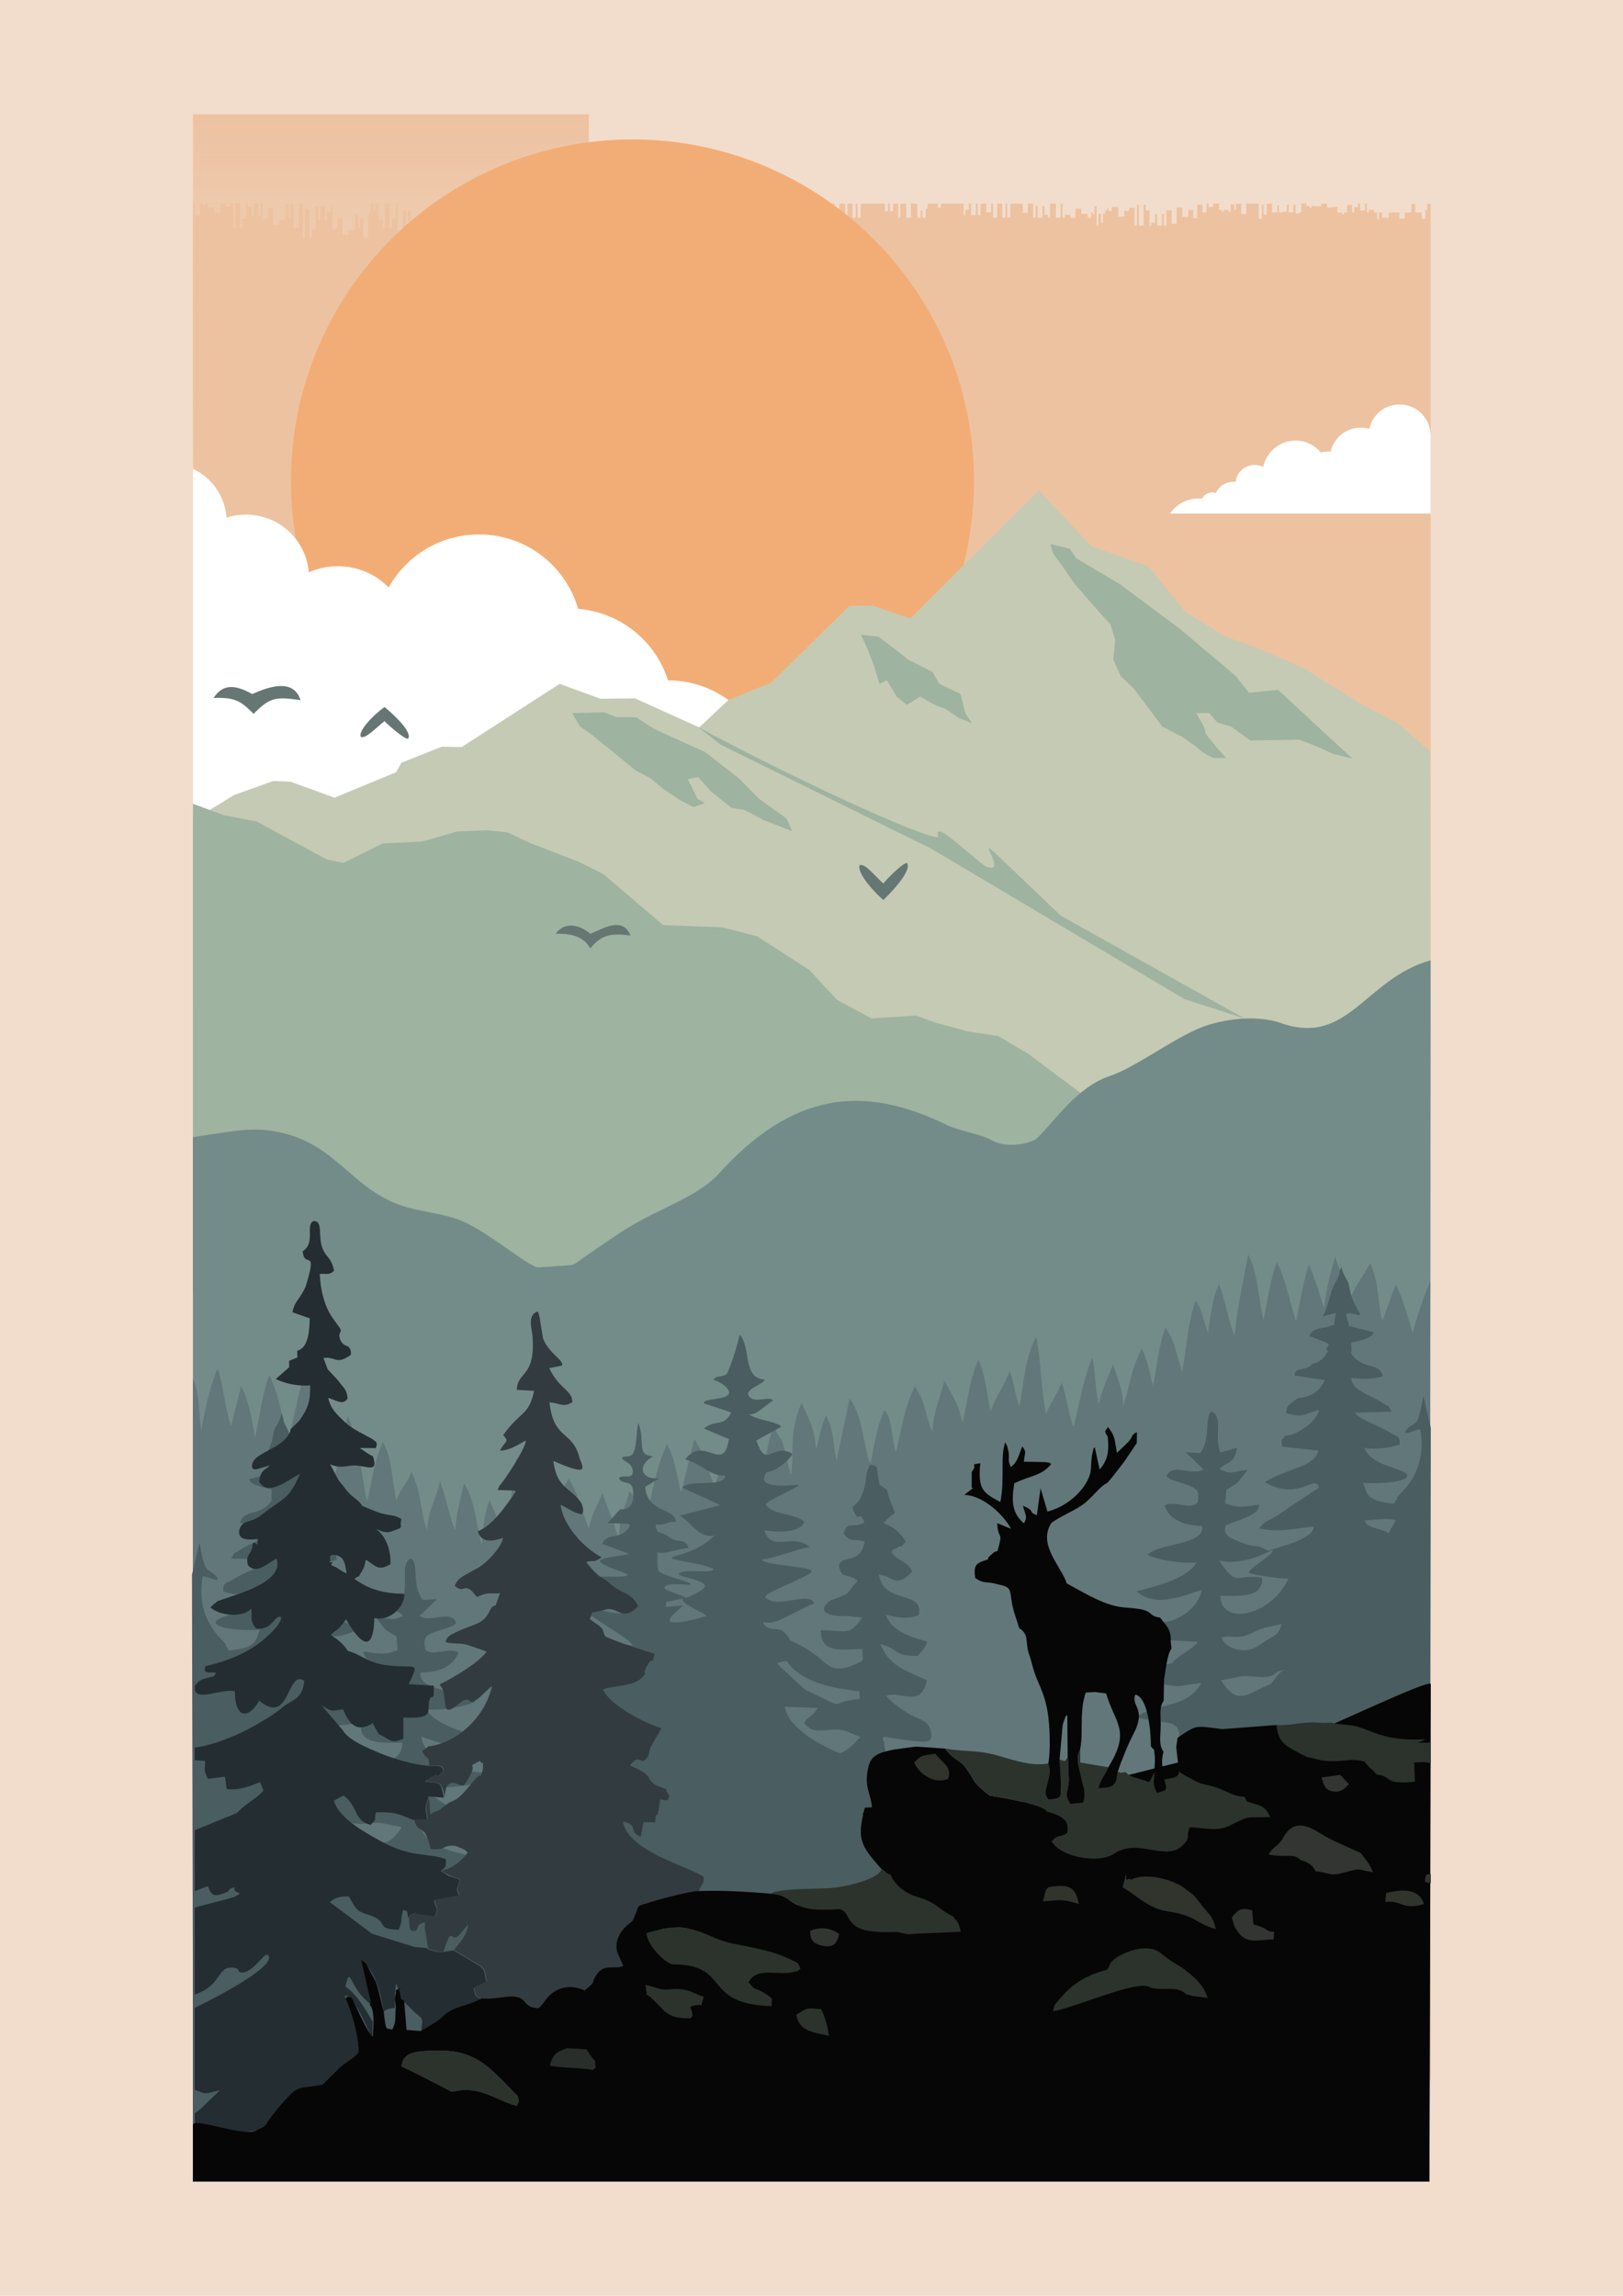 <?xml version="1.0" encoding="UTF-8"?>
<!DOCTYPE svg PUBLIC "-//W3C//DTD SVG 1.0//EN" "http://www.w3.org/TR/2001/REC-SVG-20010904/DTD/svg10.dtd">
<!-- Creator: CorelDRAW X7 -->
<svg xmlns="http://www.w3.org/2000/svg" xml:space="preserve" width="8.268in" height="11.693in" version="1.0" style="shape-rendering:geometricPrecision; text-rendering:geometricPrecision; image-rendering:optimizeQuality; fill-rule:evenodd; clip-rule:evenodd"
viewBox="0 0 8268 11693"
 xmlns:xlink="http://www.w3.org/1999/xlink">
 <defs>
  <style type="text/css">
   <![CDATA[
    .fil12 {fill:#060606}
    .fil10 {fill:#242D32}
    .fil16 {fill:#2A2E2B}
    .fil13 {fill:#2C332D}
    .fil15 {fill:#31332D}
    .fil14 {fill:#323532}
    .fil11 {fill:#323B40}
    .fil9 {fill:#4A5D61}
    .fil8 {fill:#62777A}
    .fil6 {fill:#667673}
    .fil7 {fill:#738C89}
    .fil5 {fill:#9EB3A0}
    .fil4 {fill:#C5CAB4}
    .fil1 {fill:#EDC2A0}
    .fil2 {fill:#F2AD76}
    .fil0 {fill:#F2DDCC}
    .fil3 {fill:white}
   ]]>
  </style>
    <mask id="id0">
  <linearGradient id="id1" gradientUnits="userSpaceOnUse" x1="4135.07" y1="2394.41" x2="4135.07" y2="581.913">
   <stop offset="0" style="stop-opacity:0; stop-color:white"/>
   <stop offset="1" style="stop-opacity:1; stop-color:white"/>
  </linearGradient>
     <rect style="fill:url(#id1)" x="979" y="578" width="6313" height="1820"/>
    </mask>
 </defs>
 <g id="Layer_x0020_1">
  <rect class="fil0" width="8268" height="11693"/>
  <g id="_2404964563232">
   <path class="fil1" d="M983 1037l10 0 0 60 26 0 0 -60 16 0 0 11 9 0 0 -11 16 0 0 20 34 0 0 26 29 0 0 -46 26 0 0 15 27 0 0 -15 13 0 0 122 10 1 -1 -123 25 0 0 122 11 0 0 -45 19 0 0 -77 9 0 0 15 19 0 0 45 11 0 0 -60 24 0 0 60 10 0 0 -60 12 0 0 78 28 0 0 -53 25 0 0 84 30 -1 0 -26 33 0 1 -81 15 0 1 73 9 0 0 -74 16 1 0 121 26 0 0 -122 21 0 0 173 10 0 0 -145 24 -1 0 146 11 0 0 -45 19 0 0 -115 14 0 0 73 10 1 0 -74 24 0 0 73 11 0 0 -45 19 0 0 -28 8 0 0 115 27 0 0 -53 25 0 0 84 30 0 0 -26 34 0 0 -82 15 0 0 21 1 0 0 52 9 0 0 -52 16 0 0 101 26 0 0 -127 11 0 0 -46 16 0 0 37 9 0 0 -37 16 0 0 86 23 0 0 36 11 1 -1 -123 24 0 0 122 12 0 0 -45 19 0 0 -77 10 0 0 155 26 0 0 -121 16 -1 1 73 8 0 1 -73 16 0 0 82 33 0 1 26 29 0 0 -33 25 0 0 2 28 0 0 -28 7 0 0 -82 16 0 1 73 8 0 1 -73 2 0 14 1 0 121 26 0 0 -122 10 0 0 110 19 0 0 45 12 0 0 -145 24 0 -1 146 10 -1 0 -155 11 0 0 96 26 0 0 -96 16 0 0 47 9 0 0 -47 16 0 1 56 33 0 0 26 30 0 0 -82 25 0 0 51 28 0 0 -51 85 0 0 51 19 0 0 45 11 0 0 -96 24 0 0 97 10 -1 0 -96 1206 0 -1 72 24 0 0 -72 12 0 0 21 19 0 0 51 85 0 0 -51 28 0 0 51 25 0 0 -72 29 0 1 16 33 0 0 56 16 0 1 -47 8 -1 1 48 16 0 0 -72 26 0 0 72 10 0 0 -72 10 0 0 62 24 0 0 -62 30 0 1 72 10 0 0 -72 26 0 0 71 14 1 2 0 0 -72 9 0 1 71 15 1 1 -72 123 0 0 39 16 -1 0 -38 9 0 1 39 16 -1 0 -38 26 0 0 72 10 0 0 -72 30 0 0 72 25 0 -1 -72 33 0 0 72 17 0 0 -37 9 0 0 37 16 0 0 -46 10 0 0 -26 53 0 0 21 15 0 0 -21 116 0 0 59 8 0 0 -28 19 0 -1 -31 12 0 0 59 24 0 0 -59 10 0 0 59 14 0 0 -59 30 0 0 44 24 0 0 -44 10 0 0 72 21 0 0 -72 26 0 0 71 16 0 0 -71 9 0 0 71 16 0 0 -71 63 0 1 47 25 0 0 -47 27 0 0 72 13 0 0 -60 10 -1 0 61 24 0 0 -60 11 0 0 45 19 0 0 15 9 0 0 -72 30 0 0 72 24 0 0 -72 10 0 0 72 12 0 0 -15 28 0 0 15 25 0 0 -46 30 0 0 26 33 0 0 20 17 0 0 -27 9 0 0 11 8 0 0 -44 11 0 0 100 10 0 0 -60 13 0 0 47 10 0 0 -47 11 0 0 -15 8 0 0 -11 9 0 0 11 17 0 0 -20 33 0 0 49 30 0 0 -29 25 0 0 -15 28 0 0 90 12 0 0 -107 10 0 0 107 24 0 0 -107 11 0 0 30 19 0 0 77 9 0 0 -15 19 0 0 -45 11 0 0 60 24 0 0 -60 10 0 0 60 13 0 0 -78 27 0 0 69 25 0 0 -83 1 -1 29 0 0 10 0 39 29 0 1 -36 24 0 0 42 21 0 0 -69 26 0 0 40 21 0 0 -45 10 0 0 17 24 1 0 -18 30 0 0 32 14 0 0 10 10 -1 0 -9 24 0 0 10 12 0 -1 -38 19 0 0 28 8 0 0 -32 27 0 0 53 26 0 0 -53 63 0 0 77 15 0 0 -22 1 1 0 -52 9 0 0 52 16 0 0 -56 27 0 0 45 26 0 0 -37 9 0 0 37 17 0 0 -3 23 0 0 -36 10 -1 -1 40 25 0 0 -39 11 0 0 45 19 0 0 -6 10 0 0 -45 26 0 0 11 16 1 1 9 9 0 0 -9 16 0 0 1 34 0 0 -13 29 0 0 19 25 1 0 -3 28 0 0 29 7 0 1 -1 15 0 1 9 9 0 0 -9 2 0 14 -1 0 -38 26 0 0 39 10 0 1 -27 19 0 0 -18 11 0 0 35 24 0 0 -35 10 0 0 45 10 0 0 -13 26 0 0 13 16 0 1 35 8 0 1 -35 16 0 0 27 33 0 1 -26 29 -1 0 0 25 0 0 31 28 0 0 -31 33 0 0 -43 19 0 0 43 33 0 0 32 19 0 0 -45 9 0 0 -31 18 0 0 44 0 22 0 9490 -6305 0 0 -9557z"/>
   <path class="fil1" style="mask:url(#id0)" d="M983 2394l6305 0 0 -1812 -6305 0 0 1812z"/>
   <circle class="fil2" cx="3222" cy="2450" r="1740"/>
   <path class="fil3" d="M3403 3465c290,1 525,236 525,526 0,53 -8,105 -23,154l20 6 -22 0c-68,212 -267,366 -501,366 -235,0 -433,-154 -501,-366l-1918 0 0 -1763c95,44 163,138 171,249 31,-11 64,-16 99,-16 168,0 307,129 320,294 45,-20 96,-31 148,-31 102,0 193,41 259,108 90,-161 262,-270 460,-270 240,0 442,160 505,379 216,18 395,165 458,364z"/>
   <path class="fil3" d="M7130 2060c84,0 152,65 157,148l1 0 0 10 0 398 -933 0 -395 0 0 0 0 0c32,-47 86,-77 147,-77 6,0 11,0 17,0 9,-18 29,-31 51,-31 7,0 13,1 19,3 15,-34 49,-57 89,-57 4,0 8,0 12,0 5,-48 46,-86 96,-86 16,0 31,4 44,10 16,-76 84,-134 165,-134 52,0 98,24 129,61 13,-4 26,-5 40,-5 3,0 6,0 10,0 16,-70 78,-122 153,-122 15,0 30,2 44,6 15,-71 78,-124 154,-124z"/>
   <path class="fil4" d="M983 4178l210 -129 199 -71 87 3 225 82 314 -130 27 -48 206 -82 101 2 499 -322 208 76 176 -2 327 148 149 -140 216 -87 400 -392 118 -2 192 67 654 -654 269 285 291 103 188 232 195 121 193 71 211 93 326 201 161 84 161 141 2 2759 -6304 0 -1 -2409z"/>
   <g>
    <path class="fil5" d="M983 4094l155 57 170 34 358 193 84 17 200 -99 201 -10 178 -51 146 -6 109 10 120 56 246 95 125 63 303 259 301 11 178 46 266 171 141 153 176 94 227 -14 97 35 164 45 157 24 151 89 321 240 1731 981 -6305 1 0 -2494z"/>
    <path class="fil5" d="M2914 3632l163 -4 66 25 97 0 91 59 121 55 139 63 170 132 104 105 143 103 27 63 -142 -55 -101 -53 -65 -10 -101 -80 -70 -77 -52 11 31 62 18 38 38 21 -59 21 -66 -35 -83 -55 -73 -59 -73 -39 -97 -79 -73 -59 -56 -46 -55 -38 -42 -69z"/>
    <path class="fil5" d="M4386 3233l90 10 153 118 122 62 34 60 108 52 24 97 35 52 -69 -28 -66 -45 -56 -21 -73 -42 -69 42 -49 -40 -52 -85 -38 18 -28 -94 -31 -80 -35 -76z"/>
    <path class="fil5" d="M5351 2771l98 24 34 49 223 132 302 225 288 243 66 84 149 -14 247 229 132 121 -98 -24 -76 -35 -97 -38 -198 4 -52 0 -97 -70 -70 -21 -42 -48 -66 0 39 69 10 38 59 73 45 49 -66 0 -52 -28 -42 -35 -65 -45 -101 -52 -101 -135 -48 -63 -63 -59 -38 -86 10 -98 -24 -80 -63 -69 -121 -139 -52 -76 -56 -77 -14 -48z"/>
    <path class="fil5" d="M3554 3702c580,312 1240,604 1226,556 -31,-98 208,146 252,159 99,30 -64,-169 42,-68l330 315 937 524 -307 -99 -1289 -766 -1073 -530 -118 -91z"/>
   </g>
   <g>
    <path class="fil6" d="M1285 3535c79,-35 209,-84 246,31 -118,-16 -152,-20 -239,70 -66,-66 -94,-85 -204,-81 45,-69 104,-72 197,-20z"/>
    <path class="fil6" d="M3008 4756c68,-28 164,-89 204,9 -101,-13 -146,-5 -205,65 -30,-52 -82,-77 -176,-74 38,-54 107,-57 177,0z"/>
    <path class="fil6" d="M1959 3601c20,16 143,121 121,160 -8,15 -106,-71 -121,-88 -48,37 -95,91 -121,80 -14,-30 61,-109 121,-152z"/>
    <path class="fil6" d="M4500 4584c20,-19 144,-141 122,-186 -9,-17 -107,81 -122,102 -48,-43 -94,-105 -121,-93 -14,35 62,126 121,177z"/>
   </g>
   <path class="fil7" d="M7288 4891c-335,94 -419,440 -762,320 -91,-32 -228,-34 -370,9 -152,47 -363,214 -499,259 -174,58 -282,231 -374,318 -27,26 -150,55 -228,12 -61,-34 -169,-49 -227,-77 -430,-211 -789,-172 -1171,251 -38,42 -102,85 -169,120 -124,66 -205,95 -331,177 -65,43 -129,87 -196,134 -41,29 -33,28 -82,32l-137 9c-54,-2 -278,-204 -423,-249 -117,-37 -218,-37 -325,-86 -237,-108 -313,-329 -641,-364 -97,-11 -207,12 -370,36l0 5319 6299 0 6 -6220z"/>
   <path class="fil8" d="M983 7023c37,79 28,176 42,264 17,-104 45,-225 83,-317 33,95 36,197 69,293 20,-80 40,-155 51,-205 37,73 57,171 71,264 24,-106 33,-203 73,-320 58,129 64,220 97,330 36,-141 54,-262 109,-423 62,261 79,442 118,663 26,-121 36,-220 77,-362 60,163 65,292 97,437 27,-101 24,-166 80,-304 49,87 46,199 69,298 16,-48 61,-96 77,-144 54,109 43,197 79,296 10,-118 51,-165 66,-249 33,84 44,166 77,249 8,-84 24,-147 46,-238 55,82 64,221 91,317 3,-83 15,-170 39,-234 32,88 70,146 95,262 14,-158 6,-310 44,-476 33,96 39,169 59,253 14,-49 27,-98 40,-147 34,83 34,159 51,239 38,-80 66,-161 114,-237 57,91 68,169 102,253 17,-82 47,-119 70,-179 28,79 62,152 83,238 3,-127 35,-164 53,-247 42,27 54,102 81,153 37,-132 44,-238 111,-396 43,70 49,165 73,247 22,-90 45,-181 67,-271 50,72 69,161 104,242 35,-116 70,-231 105,-346 46,98 92,197 138,295 19,-85 18,-153 58,-256 12,34 33,51 45,84 17,49 26,115 43,163 17,-123 -14,-204 53,-368 44,95 64,129 75,236 17,-56 26,-125 50,-169 42,74 36,152 54,228 33,-158 44,-211 66,-317 68,91 69,237 105,334 18,-69 29,-183 73,-274 43,44 34,152 58,214 30,-115 36,-208 96,-334 52,68 57,151 89,232 8,-113 41,-175 62,-263 32,64 73,117 92,217 26,-99 32,-215 82,-322 38,88 41,176 62,263 23,-75 73,-132 96,-208 26,67 25,116 50,183 21,-108 28,-250 86,-355 24,121 26,273 50,394 18,-52 61,-109 79,-161 28,74 32,152 61,226 28,-109 49,-244 96,-354 14,70 17,169 32,239 21,-94 49,-137 74,-206 17,72 50,117 51,216 32,-99 36,-178 95,-296 33,74 38,127 57,190 21,-99 26,-194 63,-296 56,83 57,150 85,225 23,-121 26,-234 68,-363 38,51 42,109 63,164 13,-76 24,-181 57,-246 33,81 46,182 79,263 16,-163 46,-277 69,-415 51,94 52,223 78,334 23,-98 31,-192 69,-296 50,108 65,202 97,302 22,-96 34,-192 66,-289 32,74 55,153 77,223 11,-99 33,-179 56,-262 24,75 59,135 74,224 20,-64 65,-119 106,-192 49,117 35,200 61,295 22,-52 36,-108 69,-186 32,64 65,173 85,249 22,-83 50,-170 90,-264l-4 4584 -6299 0 0 -4088z"/>
   <path class="fil9" d="M4097 8778c45,44 52,37 128,33 48,-2 32,-5 79,4l79 32c-32,31 -49,59 -102,84 -101,-40 -265,-129 -284,-238l170 6c-2,6 -7,6 -9,13l-17 19c-42,41 -26,10 -44,47zm-3114 1561l-5 -2319 37 -159c3,-12 11,80 34,123 11,22 47,26 61,59 -3,15 -76,-25 -78,-12 -41,249 134,335 118,351l17 25c150,-17 133,-51 156,-106 -162,8 -276,-24 -200,-59 53,-25 167,-42 194,-122 -43,14 -132,2 -179,-14 -4,-53 19,-39 61,-68 39,-27 136,-56 168,-95l-190 -5c29,-46 1,-13 54,-49 48,-32 153,-59 152,-123 -37,4 -111,9 -160,-10 19,-74 109,-27 163,-118 -8,-9 4,-50 -5,-52 -26,-9 -99,-16 -112,-52l127 -33c-3,-9 18,-54 12,-60 -19,-15 -63,13 -70,2 52,-92 46,-104 59,-157 5,-21 29,-40 36,-86 22,43 -3,15 27,71 43,82 17,65 67,181l-65 -17 9 59c54,27 104,9 126,58l-85 34c-36,19 16,18 -10,46 20,28 34,52 80,64 27,36 91,13 91,57l-155 24c28,62 74,86 141,93 35,34 52,25 57,75 -95,28 -96,1 -169,-16 10,52 106,130 175,132 20,33 16,7 14,55l-185 20c20,86 166,91 273,161 -173,102 -256,-47 -276,27 27,19 148,97 177,118 81,61 93,41 126,91 -102,22 -183,-1 -278,-10 9,69 174,101 236,124 60,-39 53,-10 135,-43 51,-21 98,-32 78,-87 -41,-22 -181,-52 -168,-106 102,20 128,10 172,-6l-6 -70c-67,-41 -40,-14 -107,-99 22,-4 73,16 99,10l42 -15c-26,-35 -80,-25 -88,-109l85 23c31,-88 -14,-181 43,-207 42,26 1,136 59,211l73 -4 -89 86c55,37 160,-35 187,35 -14,27 -105,34 -147,65 -20,16 -14,42 -11,70 37,41 117,-14 170,15 -36,94 -140,103 -194,103 -12,101 219,86 279,148 -50,26 -184,48 -249,38 43,83 212,124 305,148 -95,88 -251,18 -331,-8 11,89 128,171 208,164 -12,17 169,19 160,32 -49,69 -337,63 -349,70 38,47 89,58 132,109l207 38c6,8 -165,90 -259,76 -36,-5 -62,-11 -98,-15 68,133 237,101 336,177l-179 29c-26,10 -37,24 -42,39l718 -80c-83,-42 -410,-96 -423,-168 85,16 327,-56 397,-28l-279 -153c7,-12 187,23 200,-11 -41,-52 201,21 148,-7 -74,-40 -218,-68 -357,-129 31,-42 264,-6 288,-53 18,-34 -234,-87 -218,-112 23,-33 313,-6 324,-35 -84,-25 -255,-38 -294,-121 49,-21 275,46 315,0 38,-40 -268,-130 -262,-156 1,-4 304,17 310,8 13,-24 -189,-149 -217,-173 -51,-43 341,47 311,34 -20,-42 -216,-137 -265,-198 64,-17 190,84 270,1 -12,-24 -1,-20 -14,-33 -28,-29 -159,-51 -212,-105 22,-31 169,-1 196,-23 9,-7 -138,-47 -141,-70 -2,-23 140,-28 145,-39l-135 -50c32,-64 98,-11 143,-94 -4,-3 -9,-11 -11,-8l-104 -3 64 -71c86,6 65,-92 65,-100 -5,-50 -57,-24 -71,-57 7,-22 67,4 70,-27 7,-56 -56,-57 -53,-80 1,-9 48,6 59,-28 17,-52 11,-92 23,-149 38,107 -13,163 75,172 -80,41 -67,121 31,111l-71 44c10,137 153,104 156,179 -40,-8 -56,22 -104,11 8,61 22,29 70,66 43,33 82,2 99,56 -46,-1 -129,37 -159,20 0,24 -3,78 6,96 9,20 144,52 160,63 27,21 -125,-15 -130,24 -2,14 104,39 108,51 12,-4 111,-44 97,-67 -17,-29 -147,-42 -130,-58 27,-27 176,5 175,-23 -70,-31 -130,-30 -215,-53 15,-23 116,-18 219,-116 -84,8 -100,-52 -175,-102l206 -54 -194 -89c40,-47 211,5 220,-63 -65,14 -137,-68 -206,-80 98,-129 195,77 224,-104l-128 -54c59,-49 98,-5 139,-80 -6,-8 -137,-45 -139,-49 -12,-30 172,-10 119,-75 -27,-33 -68,-43 -68,-43 1,-26 56,-12 68,-36 14,-27 50,-133 57,-173 1,-4 3,-9 3,-11 1,-3 3,-8 4,-11 59,68 12,220 125,228 5,22 -99,47 -81,81 25,48 111,-2 125,27 -31,16 -89,80 -125,69 56,35 126,31 168,63l-128 71c54,153 78,8 184,67 -12,33 -97,97 -130,93 -71,93 130,67 157,66 36,0 -175,85 -162,103 38,52 146,40 195,85 -19,61 -157,53 -203,43 36,120 146,8 232,87 -28,-4 -176,55 -245,62 15,32 236,33 254,58 15,21 -260,114 -235,137 66,58 222,-36 248,28 -153,66 -190,112 -263,95 28,59 79,18 111,54 32,35 15,11 28,39 42,20 75,37 118,66 68,44 90,114 213,57 56,-25 37,-12 38,-79 -101,3 -211,29 -212,-94 128,-4 139,37 212,-65l-73 -8c-123,5 -155,-34 -88,-80 120,-45 69,-27 138,-100 -62,-44 -80,-5 -96,-75 10,-63 110,0 131,-124 -58,-18 -72,9 -108,-42 23,-70 41,-21 107,-55 -29,-71 -24,5 -51,-50 -31,-62 27,-3 56,-153 9,-47 0,-49 24,-92 48,14 27,-5 47,101 59,45 29,10 50,68 37,108 42,56 -15,113l-14 16c55,22 82,44 113,94 -37,45 -16,12 -42,30 -29,20 -14,-6 -31,25 41,51 78,41 107,97 -88,91 -100,21 -170,16 23,155 229,76 203,205 -52,26 -116,12 -168,0 29,90 143,115 211,137 -14,39 -25,43 -50,72 -127,1 -96,-40 -191,-60l26 47c44,69 130,101 212,136 -23,130 -116,70 -176,75 -33,2 -16,0 -30,7 34,38 86,76 136,101 39,19 79,27 90,74 17,70 -19,61 -129,48 -121,-15 -113,-27 -114,-1 2,3 4,5 5,10 4,24 10,81 26,93 -75,15 211,-38 197,30 -19,99 -241,102 -236,175l381 -69c-16,57 -316,201 -314,235 2179,-327 1572,-549 1445,-462 5,-31 19,-74 -38,-96l-179 -29c98,-75 267,-44 335,-177 -35,4 -62,10 -98,15 -94,14 -264,-68 -259,-76l207 -38c43,-51 95,-62 132,-109 -11,-6 -300,0 -348,-70 -10,-13 171,-15 159,-32 80,7 197,-74 209,-164 -81,26 -236,96 -332,8 93,-24 263,-65 306,-148 -66,10 -200,-12 -250,-38 60,-62 292,-47 279,-147 -54,-1 -158,-10 -193,-104 52,-29 132,26 169,-15 3,-28 9,-54 -11,-69 -42,-32 -132,-39 -147,-66 27,-70 133,2 188,-34l-90 -87 73 4c58,-75 18,-185 59,-211 58,27 12,119 43,208l85 -24c-8,84 -62,74 -88,109l42 16c26,5 77,-15 100,-11 -68,85 -41,58 -107,99l-7 70c45,16 70,26 172,6 13,54 -127,84 -168,106 -20,55 27,66 78,87 82,33 75,4 136,43 61,-23 227,-55 235,-124 -95,9 -176,32 -278,10 33,-50 45,-30 127,-90 29,-22 149,-100 177,-118 -21,-75 -104,74 -277,-28 108,-69 254,-75 274,-161l-186 -20c-2,-48 -6,-22 14,-55 70,-2 166,-80 175,-132 -72,17 -74,44 -169,16 6,-50 22,-41 58,-75 67,-7 112,-31 140,-93l-154 -23c-1,-45 63,-22 90,-58 46,-12 61,-36 80,-64 -26,-28 27,-27 -9,-46l-86 -34c22,-49 73,-31 126,-58l9 -59 -65 17c50,-116 24,-99 68,-181 29,-55 4,-28 26,-70 8,45 32,65 36,85 13,53 7,65 60,157 -8,11 -52,-17 -71,-2 -6,6 15,51 12,60l128 33c-13,36 -86,43 -113,52 -8,2 4,43 -5,52 55,91 145,44 163,119 -48,19 -123,13 -160,9 -1,64 105,91 152,123 53,36 25,3 54,49l-189 5c31,39 128,68 168,95 42,29 65,15 61,68 -48,16 -137,28 -180,15 27,79 141,96 195,121 75,36 -39,67 -201,59 23,55 7,89 156,106l18 -25c-17,-16 158,-102 118,-351 -2,-13 -76,27 -79,13 15,-34 50,-38 62,-60 22,-43 31,-135 33,-123l37 160 -7 3838 -6299 0 0 -772zm1074 -1643c-135,31 -267,-57 -272,-52 -16,20 158,111 112,117 -43,12 -145,28 -194,27 91,192 346,243 347,88 -93,-1 -219,14 -211,-92 144,-22 121,54 218,-88zm-233 343c-27,-7 -58,-13 -88,-19 23,52 23,49 68,77 21,13 66,42 78,47 64,26 148,-6 162,-57 -48,-10 -50,4 -103,-4 -40,-6 -73,-33 -117,-44zm-108 215c33,9 18,3 41,26 9,8 31,39 35,45 123,47 167,118 255,-19 -116,-19 -82,-27 -176,-18 -127,11 -74,-32 -155,-34zm-521 -696c27,-26 111,-23 121,-66 -41,-2 -121,-14 -160,-1l39 67zm2813 -98c80,130 329,148 329,148 56,19 36,-23 43,45 -176,19 -55,59 -237,-27 -48,-22 -18,-5 -53,-30l-131 -122c3,-2 8,-9 9,-6 2,3 8,-3 10,-4 5,-1 27,-4 30,-4zm-614 -301l85 -17c-18,26 128,82 120,88 -3,3 -133,42 -178,32 -44,-9 71,-89 57,-85l-86 8 2 -26zm2816 -211c135,31 268,-57 272,-52 16,20 -158,112 -112,118 44,11 145,27 194,26 -90,193 -345,243 -347,88 93,-1 220,14 212,-92 -144,-22 -121,54 -219,-88zm233 343c27,-7 58,-13 88,-19 -22,52 -22,49 -68,77 -21,13 -66,42 -78,47 -64,26 -148,-6 -162,-56 49,-11 50,3 103,-5 41,-6 73,-33 117,-44zm108 215c-33,10 -18,3 -41,26 -8,9 -31,40 -35,45 -123,47 -167,119 -255,-19 117,-19 82,-26 176,-18 127,11 74,-32 155,-34zm522 -696c-27,-26 -112,-23 -121,-66 40,-2 121,-14 159,-1l-38 67z"/>
   <path class="fil10" d="M992 10644c59,18 29,28 129,2l-99 95c-12,9 -22,17 -30,24l0 79c76,32 276,15 322,7 53,-23 31,-17 70,-67 18,-23 36,-46 62,-75 81,-90 73,-64 198,-87l87 -85c35,-33 62,-41 97,-78 1,-81 -43,-226 -72,-293 41,-26 133,210 140,214 0,0 4,-81 2,-84 -29,-48 -75,-134 -138,-178 28,-122 14,13 138,97l-57 -228c84,61 104,207 114,258 27,-18 26,-11 56,-19 -1,-15 3,-118 7,-121 5,-2 15,61 42,92l52 52c52,42 39,30 33,100 22,-13 56,-34 72,-43 40,-25 38,-35 71,-56 41,-27 111,-35 166,-67 -40,-18 -29,-12 -42,-55 2,-3 7,-5 9,-6l56 -28c-12,-63 -4,-63 -59,-96l-108 -64 -53 8c-29,0 -22,2 -50,-5 -38,-10 -24,-10 -30,-14l-68 -7 -214 -67 -215 -161c27,-23 50,-29 97,-29 45,76 35,72 110,97 99,34 19,69 144,73 21,-46 8,-55 23,-102 24,15 17,-13 25,41 20,-26 3,-4 30,-25 4,2 8,5 11,6l94 14c23,-65 4,-29 -3,-84l127 -24c-22,-51 -2,-32 3,-82l-53 -18c-2,-1 -6,-3 -8,-4l-35 -22c28,-23 25,-12 27,-59 -93,-36 -171,-3 -337,-95 -73,-40 -213,-117 -234,-204l49 -26c76,56 51,128 138,150 40,-42 14,-16 27,-64 97,-4 120,10 191,39l69 -2c-2,-37 -8,-35 -6,-67l13 -51 79 6c-17,-84 -12,-73 -96,-81 4,-4 10,-13 14,-10 2,4 9,-6 13,-9 3,-2 8,-5 12,-8 4,-2 8,-4 12,-6 15,-9 -4,31 43,-25 -12,-30 -34,-20 -75,-23 -80,-6 -178,-36 -245,-63 -63,-27 -164,-66 -194,-120l-107 -125c60,36 44,28 110,20 34,88 79,116 150,71l31 55c64,30 62,52 126,23l0 -107c168,9 116,-37 133,-89 12,-39 24,22 22,-73l-128 -8c57,-122 42,-78 -110,-96 -99,-12 -138,-59 -200,-73 -22,-37 -55,-61 -87,-81 35,-40 21,-2 78,-80 2,1 138,260 144,-7 79,20 159,-61 152,-123 -104,-2 -178,-21 -254,-77 39,-25 11,4 36,-34 17,-27 17,-39 23,-63 49,30 62,61 125,23 3,-64 -19,-140 -72,-178 3,-2 42,24 74,12 78,-27 40,-13 54,-64 -42,-25 -47,-14 -102,-29 -35,-10 -64,-25 -97,-37 -15,-27 -42,-40 -65,-63 -17,-17 -43,-54 -56,-68l-43 -82c53,24 83,6 124,6 64,1 123,42 94,-47 -25,-10 -45,-28 -68,-42l82 1c7,-19 10,-28 -9,-40 -2,-2 -6,-5 -9,-7 -29,-17 -98,-48 -134,-81 -43,-41 -77,-69 -90,-128 47,14 75,39 99,3 -5,-49 -21,-53 -49,-92l-53 -57 -21 -57c63,-10 63,39 140,-17 0,-65 -37,-27 -56,-80 -10,-30 6,-32 4,-46 -2,-9 -15,-23 -35,-52 -47,-62 -68,-147 -72,-233 25,-5 51,10 73,-18 -18,-75 -40,-61 -61,-118 -21,-60 5,-134 -43,-134 -45,19 12,111 -56,154 9,95 78,-26 16,177 -28,67 -60,79 -68,134l88 31c-2,64 -6,149 -64,165l1 34 -42 17 0 33 -68 60c38,19 103,38 175,32 2,82 -12,118 -55,180l-45 44 -2 14c-47,96 -196,102 -194,175 2,31 44,5 91,-5 -29,28 -46,22 -55,81 44,82 146,-8 208,-38 -59,136 -76,114 -200,212 -49,40 -92,18 -109,73 -9,54 45,52 94,47 -4,54 -1,11 -25,21 -4,64 -40,52 -25,112 44,50 101,-11 146,-34 41,123 -208,183 -297,216 -1,-3 -38,30 -40,33 55,49 176,49 207,6 9,34 -12,61 27,102 82,10 90,-69 125,-60 10,38 -95,126 -136,152 -76,49 -148,75 -249,100 -21,63 83,4 43,51 -47,12 -72,13 -97,49l0 16c9,67 139,-6 205,12 -3,115 56,161 124,47 157,133 140,-163 229,-101 -8,94 -60,94 -112,136 -48,40 -90,63 -142,93 -61,35 -196,98 -304,111l0 64 53 4c1,55 -11,38 14,91l87 -11 9 63c67,9 122,-17 170,-35l17 42c-24,34 -70,54 -119,99l-16 16 -215 88 0 310c16,-5 35,-14 67,-25 20,55 37,55 101,28 9,-5 1,-15 36,-22 -13,39 62,16 -1,48 -55,19 -144,36 -203,56l0 442c150,-51 109,-159 211,-134 18,2 4,32 49,18 57,-19 105,-119 118,-77 15,49 -188,168 -378,261l0 417zm688 -2686c9,-46 -15,-21 14,-39 58,4 62,34 72,95 -42,-18 -35,-25 -78,-42 0,-17 21,-17 -8,-14z"/>
   <path class="fil11" d="M2183 8895l-33 24c31,55 33,13 37,73 41,3 63,-7 76,22 -47,57 -28,17 -44,26 -4,2 -7,4 -11,6 -5,3 -9,6 -13,8 -4,3 -10,13 -13,9 -3,-3 -10,6 -13,10 83,8 79,-3 96,81 0,-4 1,-9 1,-12 4,-16 2,-43 22,-56 2,-2 6,-3 8,-4 20,-6 34,9 65,13 3,-3 6,-7 7,-9 1,-2 5,-6 7,-9 80,-126 -22,-57 69,-108 22,28 14,-12 17,37 0,1 -4,20 -5,21 -15,39 3,-13 -50,52 -108,134 -80,61 -165,139 -30,13 -26,8 -49,23l-7 -93 -12 51c-2,32 4,30 6,67l-69 2c23,87 50,2 84,150 78,5 56,-13 101,-17 18,-2 29,1 46,9 32,13 24,10 42,25 -24,36 -82,87 -135,92l36 22c2,1 5,3 7,4l53 18c-5,50 -25,31 -2,82l-127 23c7,56 25,20 2,85l-93 -14c-3,-1 -8,-4 -11,-6 -27,21 -10,-1 -30,25l4 54 9 14 24 0 15 -32 30 -12 -1 32 17 99c5,4 -8,4 30,14 28,7 21,5 49,5 5,-20 18,-56 26,-70 18,-31 15,17 49,-10l52 -60c-16,72 -38,83 -74,132l109 64c55,33 47,33 58,95l-55 29c-2,1 -7,3 -10,6 14,43 2,37 42,55 73,4 130,-13 166,-10 75,7 46,58 125,58 34,-26 37,-57 87,-86 46,-27 94,-26 148,-3l40 -34c36,-122 107,-67 157,-91l-30 -69c-17,-55 12,-107 53,-141 30,-25 22,-15 39,-53 20,-48 2,-40 62,-57 38,-14 220,-62 255,-61 23,-59 21,-19 27,-73 -79,-57 -386,-130 -413,-283 86,17 21,48 91,77l14 -74 60 1 2 -32 12 -12 11 -73 34 5c7,-12 0,11 14,-23 -42,-52 18,-20 -62,-51 -74,-40 0,-43 -140,-104 54,-72 51,14 91,-45 8,-11 6,-31 15,-49 18,-37 47,-77 54,-96 -84,-25 -259,-114 -298,-197 50,-21 157,-14 198,-60 44,-47 -8,4 26,-58 37,-67 18,15 40,-63 -93,-31 -166,-51 -252,-89 -14,-29 -6,-35 -34,-57 -1,0 -19,-13 -24,-16 -1,-1 -17,-13 -21,-16 27,-49 -21,-21 81,-48 64,-17 86,66 166,-17 -38,-79 -85,-54 -162,-132 -45,-19 -75,-59 -103,-93 38,-13 31,9 79,-24 -88,-45 -197,-162 -209,-267 38,16 57,38 107,48 12,-17 9,-25 0,-55 -54,-84 -127,-73 -144,-217 18,7 146,68 148,35 1,-16 -12,-41 -13,-44 -37,-153 -133,-91 -155,-290 56,6 71,29 117,-1 -2,-63 -68,-65 -118,-173l63 -12c20,-22 -65,-62 -94,-137 -10,-46 -18,-136 -29,-139 -54,19 -28,87 -25,129 15,209 -78,174 -80,270l88 5c-28,130 -68,99 -158,226 34,36 11,25 -16,79 57,-3 97,-35 132,-52 -4,45 -107,201 -136,232 3,1 -10,19 -8,20l81 3c2,-4 8,2 12,4 -43,64 -119,176 -194,203 17,63 78,51 129,34 -11,52 -79,121 -120,148l-45 25c-48,27 -62,30 -82,71 44,37 44,-2 76,18 18,11 21,22 38,39 59,-25 50,-16 117,-19l-22 62c-4,0 -8,2 -12,4 -19,9 -19,44 -56,73 -26,21 -81,33 -129,57 -38,19 -49,22 -59,53 52,12 67,2 112,14 3,1 97,33 98,34 -36,53 -168,134 -240,167 3,4 15,21 16,24 1,5 4,18 7,32 10,50 -4,107 67,49 96,-77 29,46 142,-65l25 -23c2,-2 6,-5 10,-7 -39,169 -188,290 -323,306z"/>
   <g>
    <path class="fil12" d="M2638 10677c1,4 5,24 5,27l-10 22c-97,-25 -165,-88 -281,-81l-50 9 -185 -95 -72 -35c10,-70 65,-75 149,-79 227,-12 291,76 444,232zm4158 -1898c-8,-16 -292,32 -293,7l-276 21c-142,-17 -126,-25 -228,44l-7 47 9 79 -794 200c-78,-18 -163,-31 -165,-31l-18 -14c-71,-58 -53,-53 -95,-115 -42,-62 -63,-43 -115,-111l-149 -10 -111 15c-75,15 -119,28 -132,96 -20,99 14,125 20,198l-36 2c-3,9 -5,18 -7,26 -3,1 -5,4 -2,10 -32,135 2,172 93,276 4,3 14,10 20,15 -68,59 -169,96 -241,182 -3,4 -8,6 -14,8 -17,1 -33,2 -49,2 -38,-3 -89,-12 -145,-23 -56,-27 -50,-51 -137,-58 -119,-10 -249,-18 -370,-13 -34,-1 -217,47 -255,61 -60,18 -41,9 -62,57 -16,39 -9,29 -39,54 -40,34 -69,85 -53,140l30 69c-42,21 -98,-15 -136,45 -31,48 0,29 -43,65l-17 15c-54,-23 -102,-24 -149,3 -50,29 -53,60 -86,87 -80,-1 -51,-52 -126,-59 -36,-3 -92,14 -165,10 -55,32 -125,40 -166,67 -33,21 -31,30 -71,56 -16,9 -50,30 -72,43l-73 -6 -12 -146c-16,-19 -9,3 -21,-39 -13,-48 -4,-6 1,-28 -43,25 -12,-10 -25,40 -5,16 0,35 2,52 -4,76 3,76 -18,120 -29,-15 -30,26 -44,-97 -6,-14 -24,-106 -39,-146l-49 -91c-11,-12 -12,-11 -26,-21l48 211 -4 18c27,25 18,116 15,162 -31,-27 -77,-139 -105,-195l-6 -6c-36,-3 -7,-13 -27,6 29,68 67,195 66,276 -35,37 -62,45 -97,78l-87 85c-125,23 -117,-3 -198,87 -26,29 -44,52 -62,75 -39,50 -17,44 -70,67 -53,47 -330,-67 -330,-24l0 288 6299 0 7 -2533c0,-23 -272,103 -493,201zm-3416 1045c15,-3 30,-5 44,-6l-44 6zm75 -7c17,0 34,2 50,5 -36,56 -75,116 -112,166 -43,-32 -96,-94 -98,-142l85 -22 75 -7z"/>
   </g>
   <path class="fil13" d="M5042 9146c4,0 267,40 292,81 122,33 104,74 103,109 -45,28 -39,1 -80,42 43,74 192,102 270,83 55,-14 42,-24 90,-40 108,-38 234,55 309,-23 43,-44 12,-38 35,-91 78,2 137,25 208,-11 102,-50 70,-38 201,-41 -24,-61 -53,-58 -119,-80l-11 -24c-64,1 -100,-40 -181,-57 -46,-11 -36,-7 -76,-26l-57 -31c-3,-2 -17,-12 -20,-14 0,33 -38,33 -75,41 15,57 16,51 -36,68 -25,-47 -14,-54 -15,-106l-19 41c-1,-2 -5,7 -7,10 -78,-30 -88,-19 -120,-51 -38,2 -11,9 -40,-3 -9,71 -20,81 -97,84 17,-64 28,-55 49,-106l-143 -24 0 -69c-24,47 -9,83 4,140 10,49 26,82 10,133l-64 6c-30,-49 -13,-56 -8,-117l-4 -110c-1,-4 -1,-6 -2,-9l-14 19 -27 -8c2,32 7,99 6,127 -1,75 3,67 -62,76 -19,-27 -22,-23 -3,-95 11,-45 11,-53 1,-88 -86,16 -181,-19 -252,-39 -112,-32 -162,-18 -274,-37 52,68 73,49 115,111 42,62 24,57 95,115l18 14z"/>
   <path class="fil13" d="M6657 8949c57,10 71,22 136,21 66,0 98,-15 160,3 21,33 35,34 60,65 87,10 28,53 195,37l-4 -98c38,-2 58,-4 85,4l0 -106c-36,2 -72,3 -115,0 57,3 42,5 89,-16 -225,11 -275,-51 -368,-69 -42,-8 -147,-16 -198,-17 -66,-3 -131,18 -194,13 6,106 77,119 154,163z"/>
   <path class="fil13" d="M3924 9645c93,8 79,34 150,63 68,28 133,16 204,16 71,22 8,117 235,117 17,0 40,-1 56,-1l54 12 42 -3 229 -10c-11,-62 -32,-62 -34,-72 -1,-4 -4,-4 -6,-6 -65,-32 -85,-71 -173,-97 -75,-22 -119,-61 -146,-117 -13,-3 -10,-3 -18,-8 -1,-1 -20,-15 -27,-20 -11,55 -193,92 -253,97 -73,6 -267,1 -313,29z"/>
   <path class="fil13" d="M3421 10005c309,-2 146,202 510,213l1 -40c-90,-69 -72,-23 -119,-82 38,-68 116,-44 189,-47 25,-1 15,1 40,-5 30,-7 16,-2 36,-17 -15,-32 -3,-26 -74,-57 -25,-11 -50,-21 -81,-29 -68,-18 -112,-27 -182,-40 -126,-23 -202,-109 -361,-77l-85 22c2,60 84,141 126,159z"/>
   <path class="fil13" d="M5640 10032c-112,31 -178,72 -247,156 -23,27 -18,15 -29,56 113,-18 441,-167 495,-121 79,20 133,-13 183,34l33 9 77 10c-18,-59 -56,-96 -105,-135 -47,-38 -75,-43 -130,-90 -76,-66 -211,4 -238,26 -32,25 -20,28 -39,55z"/>
   <path class="fil13" d="M2117 10560l185 94 50 -8c116,-7 184,55 281,80l10 -22c0,-3 -4,-23 -5,-27 -153,-156 -217,-244 -444,-232 -84,4 -139,9 -149,80l72 35z"/>
   <path class="fil14" d="M6545 9346c-32,63 -54,50 -82,100 96,17 127,-9 162,28 34,8 63,25 77,57 84,9 68,28 151,5 86,-24 56,-13 141,0 -20,-51 -39,-65 -61,-97 -39,-20 -130,-56 -184,-87 -54,-32 -141,-101 -204,-6z"/>
   <path class="fil15" d="M6031 9615c-53,-40 -195,-81 -268,-41 -21,-17 -29,28 -25,-37l-19 76c69,38 129,106 223,121 158,24 139,59 252,92 -17,-72 -35,-73 -73,-123 -45,-60 -36,-47 -90,-88z"/>
   <path class="fil13" d="M3295 10160c13,7 4,0 21,15 76,66 73,106 202,105 12,-22 14,6 6,-38l-8 -21c94,-32 38,34 70,-51 -41,-11 -57,-27 -97,-35 -62,-13 -77,7 -131,-6l-70 -20 7 51z"/>
   <path class="fil14" d="M6488 9879l3 -39c-59,-6 -8,-10 -106,-39l-6 -71c-62,-16 -68,-4 -104,35l13 45c1,3 3,7 5,9 51,94 116,57 195,60z"/>
   <path class="fil16" d="M3032 10497c-18,-16 -28,-36 -44,-59l-100 -6c-56,20 -72,33 -87,89 70,14 161,9 219,23 30,-30 9,7 12,-47z"/>
   <path class="fil15" d="M7259 9585c12,3 22,5 30,7l0 -47c-23,3 -27,-6 -30,40z"/>
   <path class="fil15" d="M4657 8977c20,49 94,115 173,83 22,-65 -33,-82 -65,-128 -67,12 -67,3 -108,45z"/>
   <path class="fil13" d="M4056 10262c16,82 78,88 167,107 -7,-48 -24,-108 -40,-135 -78,-9 -74,-5 -127,28z"/>
   <path class="fil15" d="M5328 9626l-15 58 57 -4c49,-6 85,5 126,18 -17,-94 -58,-102 -154,-86l-14 14z"/>
   <path class="fil15" d="M7061 9641l-4 46c86,-9 87,44 197,11 -31,-100 -155,-63 -193,-57z"/>
   <path class="fil14" d="M4128 9834c-4,49 19,70 73,78 51,7 64,-20 74,-62 -43,-29 -90,-39 -147,-16z"/>
   <path class="fil14" d="M6872 9087l-45 -47 -95 13c12,40 20,68 64,72 37,4 53,-14 76,-38z"/>
   <path class="fil12" d="M5082 7899c-18,7 -12,1 -28,16 -28,24 -15,14 -22,28 -61,18 -73,28 -64,94 45,33 58,15 117,33 71,14 58,29 71,99 9,49 23,77 36,124 56,33 26,79 55,145l15 55c24,86 56,116 75,227 11,66 16,201 3,262 10,35 10,43 -1,88 -19,72 -16,68 3,95 65,-9 61,-1 62,-76 1,-28 -4,-95 -6,-127l15 -172c1,-5 4,-18 6,-22 17,-48 6,-16 18,-34l2 217c1,3 1,5 2,9l4 110c-5,61 -22,68 8,117l64 -6c16,-51 0,-84 -10,-133 -13,-57 -28,-93 -4,-140 10,-54 6,-108 8,-164 1,-15 4,-62 7,-73 17,-68 1,-46 59,-53l58 7c43,153 129,186 11,376 -21,51 -32,42 -49,106 77,-3 88,-13 97,-84 24,-67 48,-129 81,-193 67,-128 -16,-141 9,-199 67,16 79,199 79,264 20,26 14,-1 20,54 2,26 -2,51 -3,77 1,52 -10,59 15,106 52,-17 51,-11 36,-68 -6,-60 -19,-81 -4,-142 -26,-37 -14,-80 -14,-139 0,-50 -8,-89 15,-120l2 -108c10,-53 14,-124 38,-159l-4 -34c3,-68 -25,-82 -54,-123 -63,-8 -32,-34 -114,-45 -63,-9 -80,-2 -146,-23 -75,-23 -190,-94 -216,-106 -3,-10 -7,-20 -12,-30l0 0 0 0c-4,-7 -7,-14 -11,-21l0 0 0 -1 0 0 0 0 0 0 0 0 0 0 0 -1 0 0 0 0 0 0 0 0 0 -1 0 0 0 0 0 0 0 0 0 -1 0 0 0 0 0 0 0 0 0 -1 -7 6 5 -4c-44,-79 -110,-165 -53,-254 34,-27 113,-61 155,-90 54,-37 85,-92 131,-115 25,-28 55,-68 81,-102 19,-24 60,-91 68,-99l1 -57c-37,18 -12,20 -54,60l-48 46c-13,-71 -8,-84 -46,-132 -15,26 -20,18 -1,50 8,77 0,118 -41,167l-25 -114c-9,14 -2,-11 -12,33 -5,23 -1,-1 -4,25 -3,20 -2,45 -5,65 -11,72 -101,175 -220,205l-35 -119 -19 138c-52,-22 0,-17 -71,-49 14,54 25,55 5,90 -60,-52 -64,-110 -49,-204 79,-39 139,-37 188,-98 -17,-13 -3,-5 -31,-10l-108 -2c4,-50 16,-45 -8,-78 -18,41 -23,81 -59,105 -22,-51 2,-34 -18,-106l-10 -20c-27,77 -1,186 -25,304 -85,-45 -116,-61 -102,-197l-31 5c-3,28 11,1 -13,40l0 79c15,13 11,-3 -4,11l-34 26c91,2 195,93 239,173l-71 -29c3,64 18,54 16,80l0 0c-1,11 -5,29 -14,61z"/>
  </g>
 </g>
</svg>

